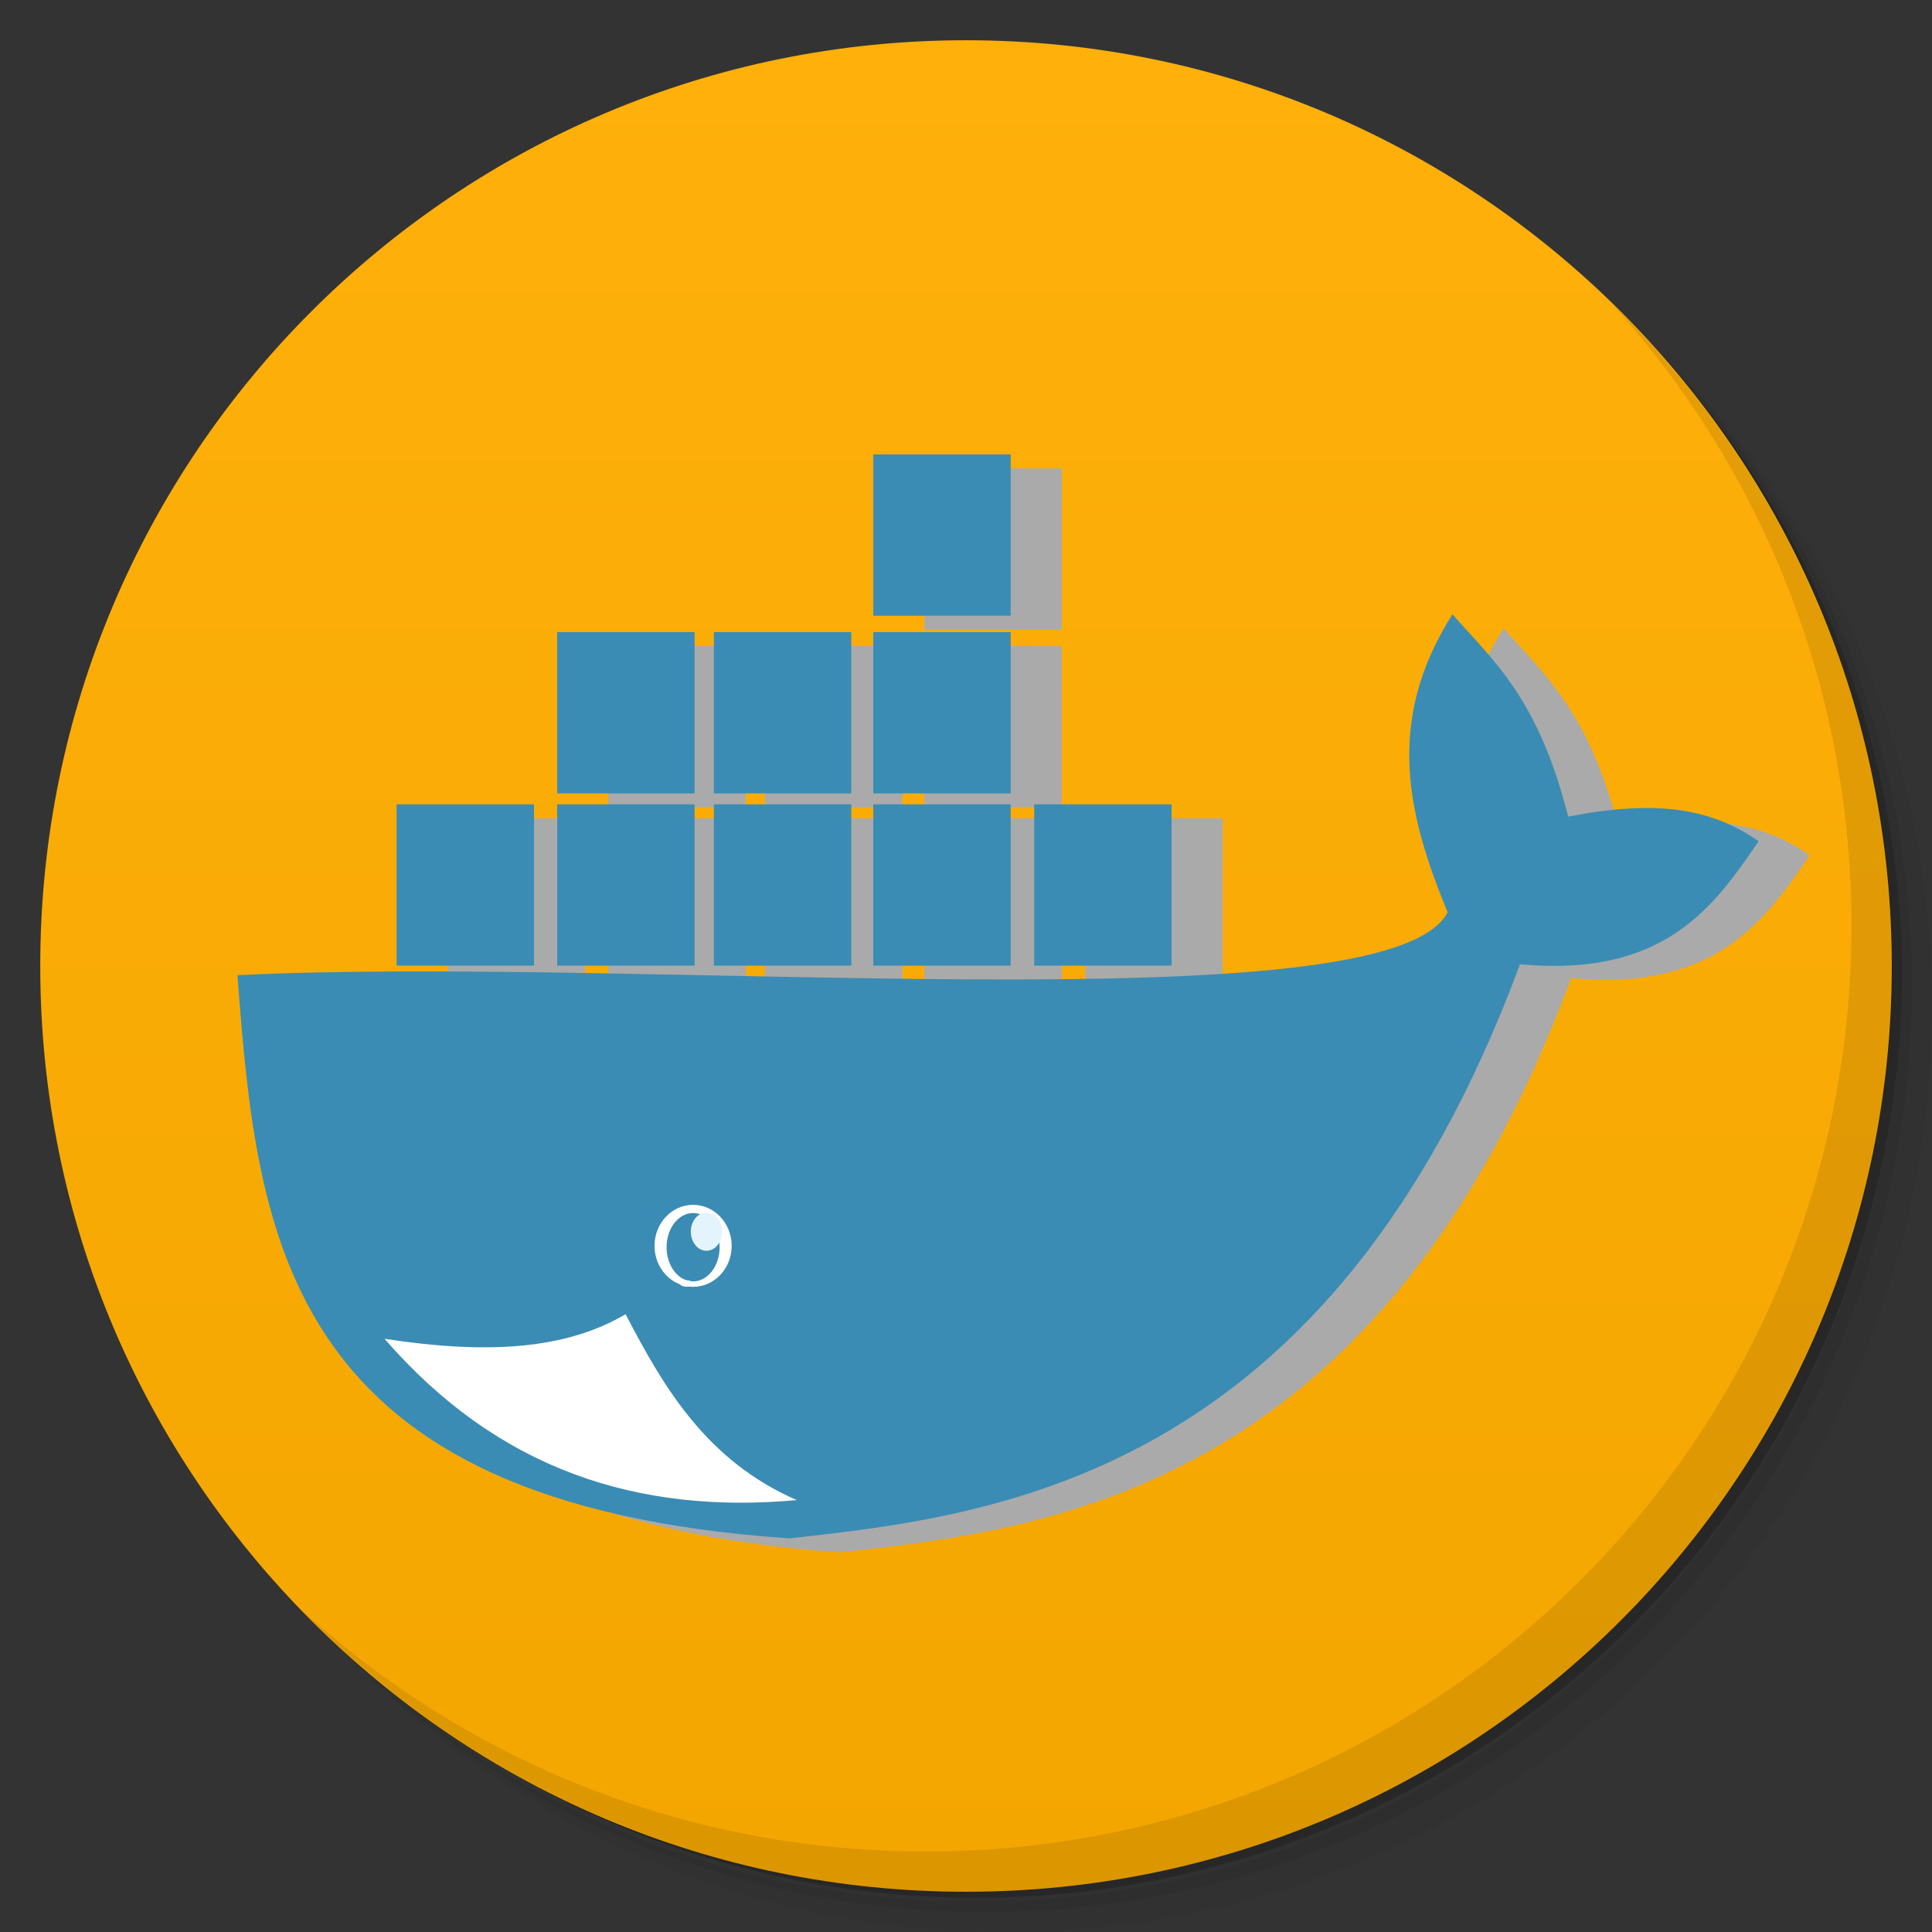 <?xml version="1.0" encoding="UTF-8" standalone="no"?>
<svg
   xmlns:dc="http://purl.org/dc/elements/1.1/"
   xmlns:cc="http://creativecommons.org/ns#"
   xmlns:rdf="http://www.w3.org/1999/02/22-rdf-syntax-ns#"
   xmlns:svg="http://www.w3.org/2000/svg"
   xmlns="http://www.w3.org/2000/svg"
   xmlns:sodipodi="http://sodipodi.sourceforge.net/DTD/sodipodi-0.dtd"
   xmlns:inkscape="http://www.inkscape.org/namespaces/inkscape"
   viewBox="0 0 48 48"
   id="svg4156"
   version="1.1"
   inkscape:version="0.48.4 r9939"
   width="100%"
   height="100%"
   sodipodi:docname="xorg.svg">
  <rect x="0" y="0" width="48" height="48" fill="#333333" stroke="none"/>
  <sodipodi:namedview
     pagecolor="#ffffff"
     bordercolor="#666666"
     borderopacity="1"
     objecttolerance="10"
     gridtolerance="10"
     guidetolerance="10"
     inkscape:pageopacity="0"
     inkscape:pageshadow="2"
     inkscape:window-width="1545"
     inkscape:window-height="1176"
     id="namedview4213"
     showgrid="false"
     inkscape:zoom="3.3708609"
     inkscape:cx="88"
     inkscape:cy="-0.37328094"
     inkscape:window-x="1421"
     inkscape:window-y="24"
     inkscape:window-maximized="1"
     inkscape:current-layer="svg4156" />
  <defs
     id="defs4158">
    <linearGradient
       id="linearGradient3764"
       x1="1"
       x2="47"
       gradientUnits="userSpaceOnUse"
       gradientTransform="matrix(0,-1,1,0,-1.5e-6,48)">
      <stop
         stop-color="#f4a600"
         stop-opacity="1"
         id="stop4161" />
      <stop
         offset="1"
         stop-color="#ffb00a"
         stop-opacity="1"
         id="stop4163" />
    </linearGradient>
    <clipPath
       id="clipPath-272554189">
      <g
         transform="translate(0,-1004.362)"
         id="g4166">
        <path
           d="m -24 13 c 0 1.105 -0.672 2 -1.5 2 -0.828 0 -1.5 -0.895 -1.5 -2 0 -1.105 0.672 -2 1.5 -2 0.828 0 1.5 0.895 1.5 2 z"
           transform="matrix(15.333,0,0,11.5,415,878.862)"
           fill="#1890d0"
           id="path4168" />
      </g>
    </clipPath>
    <clipPath
       id="clipPath-284584333">
      <g
         transform="translate(0,-1004.362)"
         id="g4171">
        <path
           d="m -24 13 c 0 1.105 -0.672 2 -1.5 2 -0.828 0 -1.5 -0.895 -1.5 -2 0 -1.105 0.672 -2 1.5 -2 0.828 0 1.5 0.895 1.5 2 z"
           transform="matrix(15.333,0,0,11.5,415,878.862)"
           fill="#1890d0"
           id="path4173" />
      </g>
    </clipPath>
  </defs>
  <g
     id="g4175">
    <path
       d="m 36.31 5 c 5.859 4.062 9.688 10.831 9.688 18.5 c 0 12.426 -10.07 22.5 -22.5 22.5 c -7.669 0 -14.438 -3.828 -18.5 -9.688 c 1.037 1.822 2.306 3.499 3.781 4.969 c 4.085 3.712 9.514 5.969 15.469 5.969 c 12.703 0 23 -10.298 23 -23 c 0 -5.954 -2.256 -11.384 -5.969 -15.469 c -1.469 -1.475 -3.147 -2.744 -4.969 -3.781 z m 4.969 3.781 c 3.854 4.113 6.219 9.637 6.219 15.719 c 0 12.703 -10.297 23 -23 23 c -6.081 0 -11.606 -2.364 -15.719 -6.219 c 4.16 4.144 9.883 6.719 16.219 6.719 c 12.703 0 23 -10.298 23 -23 c 0 -6.335 -2.575 -12.06 -6.719 -16.219 z"
       opacity="0.05"
       id="path4177" />
    <path
       d="m 41.28 8.781 c 3.712 4.085 5.969 9.514 5.969 15.469 c 0 12.703 -10.297 23 -23 23 c -5.954 0 -11.384 -2.256 -15.469 -5.969 c 4.113 3.854 9.637 6.219 15.719 6.219 c 12.703 0 23 -10.298 23 -23 c 0 -6.081 -2.364 -11.606 -6.219 -15.719 z"
       opacity="0.1"
       id="path4179" />
    <path
       d="m 31.25 2.375 c 8.615 3.154 14.75 11.417 14.75 21.13 c 0 12.426 -10.07 22.5 -22.5 22.5 c -9.708 0 -17.971 -6.135 -21.12 -14.75 a 23 23 0 0 0 44.875 -7 a 23 23 0 0 0 -16 -21.875 z"
       opacity="0.2"
       id="path4181" />
  </g>
  <g
     id="g4183">
    <path
       d="m 24 1 c 12.703 0 23 10.297 23 23 c 0 12.703 -10.297 23 -23 23 -12.703 0 -23 -10.297 -23 -23 0 -12.703 10.297 -23 23 -23 z"
       fill="url(#linearGradient3764)"
       fill-opacity="1"
       id="path4185" />
  </g>
  <g
     id="g4187" />
  <g
     id="g4209">
    <path
       d="m 40.03 7.531 c 3.712 4.084 5.969 9.514 5.969 15.469 0 12.703 -10.297 23 -23 23 c -5.954 0 -11.384 -2.256 -15.469 -5.969 4.178 4.291 10.01 6.969 16.469 6.969 c 12.703 0 23 -10.298 23 -23 0 -6.462 -2.677 -12.291 -6.969 -16.469 z"
       opacity="0.1"
       id="path4211" />
  </g>
  <g
     transform="matrix(0.097,0,0,0.11,-8.642,-29.241)"
     id="g4036"
     style="fill:#aaaaaa">
    <g
       id="g4024"
       style="fill:#aaaaaa">
      <g
         id="g3959"
         style="fill:#aaaaaa">
        <rect
           y="450.65"
           x="203.761"
           height="36.43"
           width="35.195"
           id="rect3050"
           style="fill:#aaaaaa;fill-opacity:1;fill-rule:evenodd;stroke:none" />
        <rect
           y="450.65"
           x="244.899"
           height="36.43"
           width="35.195"
           id="rect3050-7"
           style="fill:#aaaaaa;fill-opacity:1;fill-rule:evenodd;stroke:none" />
        <rect
           y="450.65"
           x="285.034"
           height="36.43"
           width="35.195"
           id="rect3050-1"
           style="fill:#aaaaaa;fill-opacity:1;fill-rule:evenodd;stroke:none" />
        <rect
           y="450.65"
           x="325.863"
           height="36.43"
           width="35.195"
           id="rect3050-0"
           style="fill:#aaaaaa;fill-opacity:1;fill-rule:evenodd;stroke:none" />
        <rect
           y="450.65"
           x="367.078"
           height="36.43"
           width="35.195"
           id="rect3050-8"
           style="fill:#aaaaaa;fill-opacity:1;fill-rule:evenodd;stroke:none" />
        <rect
           y="411.75"
           x="244.899"
           height="36.43"
           width="35.195"
           id="rect3050-7-0"
           style="fill:#aaaaaa;fill-opacity:1;fill-rule:evenodd;stroke:none" />
        <rect
           y="411.75"
           x="285.034"
           height="36.43"
           width="35.195"
           id="rect3050-1-4"
           style="fill:#aaaaaa;fill-opacity:1;fill-rule:evenodd;stroke:none" />
        <rect
           y="411.75"
           x="325.863"
           height="36.43"
           width="35.195"
           id="rect3050-0-1"
           style="fill:#aaaaaa;fill-opacity:1;fill-rule:evenodd;stroke:none" />
        <rect
           y="371.616"
           x="325.863"
           height="36.43"
           width="35.195"
           id="rect3050-8-6"
           style="fill:#aaaaaa;fill-opacity:1;fill-rule:evenodd;stroke:none" />
      </g>
    </g>
    <path
       sodipodi:nodetypes="cccccccc"
       inkscape:connector-curvature="0"
       id="path3924"
       d="m 472.972,475.04 c -15.239,25.995 -205.824,9.665 -309.964,14.202 5.1,59.752 11.778,119.474 141.398,127.196 52.903,-5.138 138.394,-13.637 187.09,-129.666 37.159,3.035 49.738,-13.105 61.128,-27.786 -12.137,-7.473 -26.208,-9.443 -48.779,-5.557 -7.614,-26.559 -18.863,-34.939 -29.638,-45.692 -17.701,24.468 -11.141,46.082 -1.235,67.303 z"
       style="fill:#aaaaaa;fill-opacity:1;stroke:none" />
    <g
       id="g4016"
       style="fill:#aaaaaa">
      <path
         style="fill:#aaaaaa;fill-opacity:1;stroke:none"
         d="m 200.674,571.363 c 26.678,3.626 46.582,2.331 61.746,-5.557 9.946,16.912 20.942,33.169 43.839,41.987 -40.653,3.273 -76.44,-6.824 -105.585,-36.43 z"
         id="path3926"
         inkscape:connector-curvature="0"
         sodipodi:nodetypes="cccc" />
      <g
         id="g4010"
         style="fill:#aaaaaa">
        <path
           transform="translate(-0.617,-1.235)"
           d="m 290.205,551.604 c 0,5.115 -4.423,9.262 -9.879,9.262 -5.456,0 -9.879,-4.147 -9.879,-9.262 0,-5.115 4.423,-9.262 9.879,-9.262 5.456,0 9.879,4.147 9.879,9.262 z"
           sodipodi:ry="9.261858"
           sodipodi:rx="9.8793154"
           sodipodi:cy="551.60437"
           sodipodi:cx="280.32556"
           id="path3928"
           style="fill:#aaaaaa;fill-opacity:1;stroke:none"
           sodipodi:type="arc" />
        <path
           transform="translate(-0.617,-1.235)"
           d="m 287.118,551.913 c 0,4.263 -3.041,7.718 -6.792,7.718 -3.751,0 -6.792,-3.456 -6.792,-7.718 0,-4.263 3.041,-7.718 6.792,-7.718 3.751,0 6.792,3.456 6.792,7.718 z"
           sodipodi:ry="7.718215"
           sodipodi:rx="6.7920294"
           sodipodi:cy="551.91315"
           sodipodi:cx="280.32556"
           id="path3930"
           style="fill:#aaaaaa;fill-opacity:1;stroke:none"
           sodipodi:type="arc" />
        <path
           d="m 279.642,558.873 c 0,0.398 -0.742,0.72 -1.657,0.72 -0.915,0 -1.657,-0.322 -1.657,-0.72 0,-0.398 0.742,-0.72 1.657,-0.72 0.915,0 1.657,0.322 1.657,0.72 z"
           sodipodi:ry="0.71977723"
           sodipodi:rx="1.6574107"
           sodipodi:cy="558.87305"
           sodipodi:cx="277.98499"
           id="path3932"
           style="fill:#aaaaaa;fill-opacity:1;stroke:none"
           sodipodi:type="arc" />
        <path
           transform="matrix(0.867,0,0,0.933,188.119,207.933)"
           d="m 114.23,363.589 c 0,2.558 -2.073,4.631 -4.631,4.631 -2.558,0 -4.631,-2.073 -4.631,-4.631 0,-2.558 2.073,-4.631 4.631,-4.631 2.558,0 4.631,2.073 4.631,4.631 z"
           sodipodi:ry="4.630929"
           sodipodi:rx="4.630929"
           sodipodi:cy="363.58868"
           sodipodi:cx="109.59866"
           id="path3988"
           style="fill:#aaaaaa;fill-opacity:1;stroke:none"
           sodipodi:type="arc" />
      </g>
    </g>
  </g>
  <g
     transform="matrix(0.097,0,0,0.11,-9.912,-29.588)"
     id="g4036-3">
    <g
       id="g4024-1">
      <g
         id="g3959-4">
        <rect
           y="450.65"
           x="203.761"
           height="36.43"
           width="35.195"
           id="rect3050-77"
           style="fill:#3a8cb4;fill-opacity:1;fill-rule:evenodd;stroke:none" />
        <rect
           y="450.65"
           x="244.899"
           height="36.43"
           width="35.195"
           id="rect3050-7-2"
           style="fill:#3a8cb4;fill-opacity:1;fill-rule:evenodd;stroke:none" />
        <rect
           y="450.65"
           x="285.034"
           height="36.43"
           width="35.195"
           id="rect3050-1-7"
           style="fill:#3a8cb4;fill-opacity:1;fill-rule:evenodd;stroke:none" />
        <rect
           y="450.65"
           x="325.863"
           height="36.43"
           width="35.195"
           id="rect3050-0-16"
           style="fill:#3a8cb4;fill-opacity:1;fill-rule:evenodd;stroke:none" />
        <rect
           y="450.65"
           x="367.078"
           height="36.43"
           width="35.195"
           id="rect3050-8-68"
           style="fill:#3a8cb4;fill-opacity:1;fill-rule:evenodd;stroke:none" />
        <rect
           y="411.75"
           x="244.899"
           height="36.43"
           width="35.195"
           id="rect3050-7-0-2"
           style="fill:#3a8cb4;fill-opacity:1;fill-rule:evenodd;stroke:none" />
        <rect
           y="411.75"
           x="285.034"
           height="36.43"
           width="35.195"
           id="rect3050-1-4-3"
           style="fill:#3a8cb4;fill-opacity:1;fill-rule:evenodd;stroke:none" />
        <rect
           y="411.75"
           x="325.863"
           height="36.43"
           width="35.195"
           id="rect3050-0-1-5"
           style="fill:#3a8cb4;fill-opacity:1;fill-rule:evenodd;stroke:none" />
        <rect
           y="371.616"
           x="325.863"
           height="36.43"
           width="35.195"
           id="rect3050-8-6-1"
           style="fill:#3a8cb4;fill-opacity:1;fill-rule:evenodd;stroke:none" />
      </g>
    </g>
    <path
       sodipodi:nodetypes="cccccccc"
       inkscape:connector-curvature="0"
       id="path3924-3"
       d="m 472.972,475.04 c -15.239,25.995 -205.824,9.665 -309.964,14.202 5.1,59.752 11.778,119.474 141.398,127.196 52.903,-5.138 138.394,-13.637 187.09,-129.666 37.159,3.035 49.738,-13.105 61.128,-27.786 -12.137,-7.473 -26.208,-9.443 -48.779,-5.557 -7.614,-26.559 -18.863,-34.939 -29.638,-45.692 -17.701,24.468 -11.141,46.082 -1.235,67.303 z"
       style="fill:#3a8cb4;fill-opacity:1;stroke:none" />
    <g
       id="g4016-2">
      <path
         style="fill:#ffffff;fill-opacity:1;stroke:none"
         d="m 200.674,571.363 c 26.678,3.626 46.582,2.331 61.746,-5.557 9.946,16.912 20.942,33.169 43.839,41.987 -40.653,3.273 -76.44,-6.824 -105.585,-36.43 z"
         id="path3926-4"
         inkscape:connector-curvature="0"
         sodipodi:nodetypes="cccc" />
      <g
         id="g4010-9">
        <path
           transform="translate(-0.617,-1.235)"
           d="m 290.205,551.604 c 0,5.115 -4.423,9.262 -9.879,9.262 -5.456,0 -9.879,-4.147 -9.879,-9.262 0,-5.115 4.423,-9.262 9.879,-9.262 5.456,0 9.879,4.147 9.879,9.262 z"
           sodipodi:ry="9.261858"
           sodipodi:rx="9.8793154"
           sodipodi:cy="551.60437"
           sodipodi:cx="280.32556"
           id="path3928-0"
           style="fill:#ffffff;fill-opacity:1;stroke:none"
           sodipodi:type="arc" />
        <path
           transform="translate(-0.617,-1.235)"
           d="m 287.118,551.913 c 0,4.263 -3.041,7.718 -6.792,7.718 -3.751,0 -6.792,-3.456 -6.792,-7.718 0,-4.263 3.041,-7.718 6.792,-7.718 3.751,0 6.792,3.456 6.792,7.718 z"
           sodipodi:ry="7.718215"
           sodipodi:rx="6.7920294"
           sodipodi:cy="551.91315"
           sodipodi:cx="280.32556"
           id="path3930-4"
           style="fill:#3a8cb4;fill-opacity:1;stroke:none"
           sodipodi:type="arc" />
        <path
           d="m 279.642,558.873 c 0,0.398 -0.742,0.72 -1.657,0.72 -0.915,0 -1.657,-0.322 -1.657,-0.72 0,-0.398 0.742,-0.72 1.657,-0.72 0.915,0 1.657,0.322 1.657,0.72 z"
           sodipodi:ry="0.71977723"
           sodipodi:rx="1.6574107"
           sodipodi:cy="558.87305"
           sodipodi:cx="277.98499"
           id="path3932-8"
           style="fill:#ffffff;fill-opacity:1;stroke:none"
           sodipodi:type="arc" />
        <path
           transform="matrix(0.867,0,0,0.933,188.119,207.933)"
           d="m 114.23,363.589 c 0,2.558 -2.073,4.631 -4.631,4.631 -2.558,0 -4.631,-2.073 -4.631,-4.631 0,-2.558 2.073,-4.631 4.631,-4.631 2.558,0 4.631,2.073 4.631,4.631 z"
           sodipodi:ry="4.630929"
           sodipodi:rx="4.630929"
           sodipodi:cy="363.58868"
           sodipodi:cx="109.59866"
           id="path3988-3"
           style="fill:#e4f4fc;fill-opacity:1;stroke:none"
           sodipodi:type="arc" />
      </g>
    </g>
  </g>
</svg>
